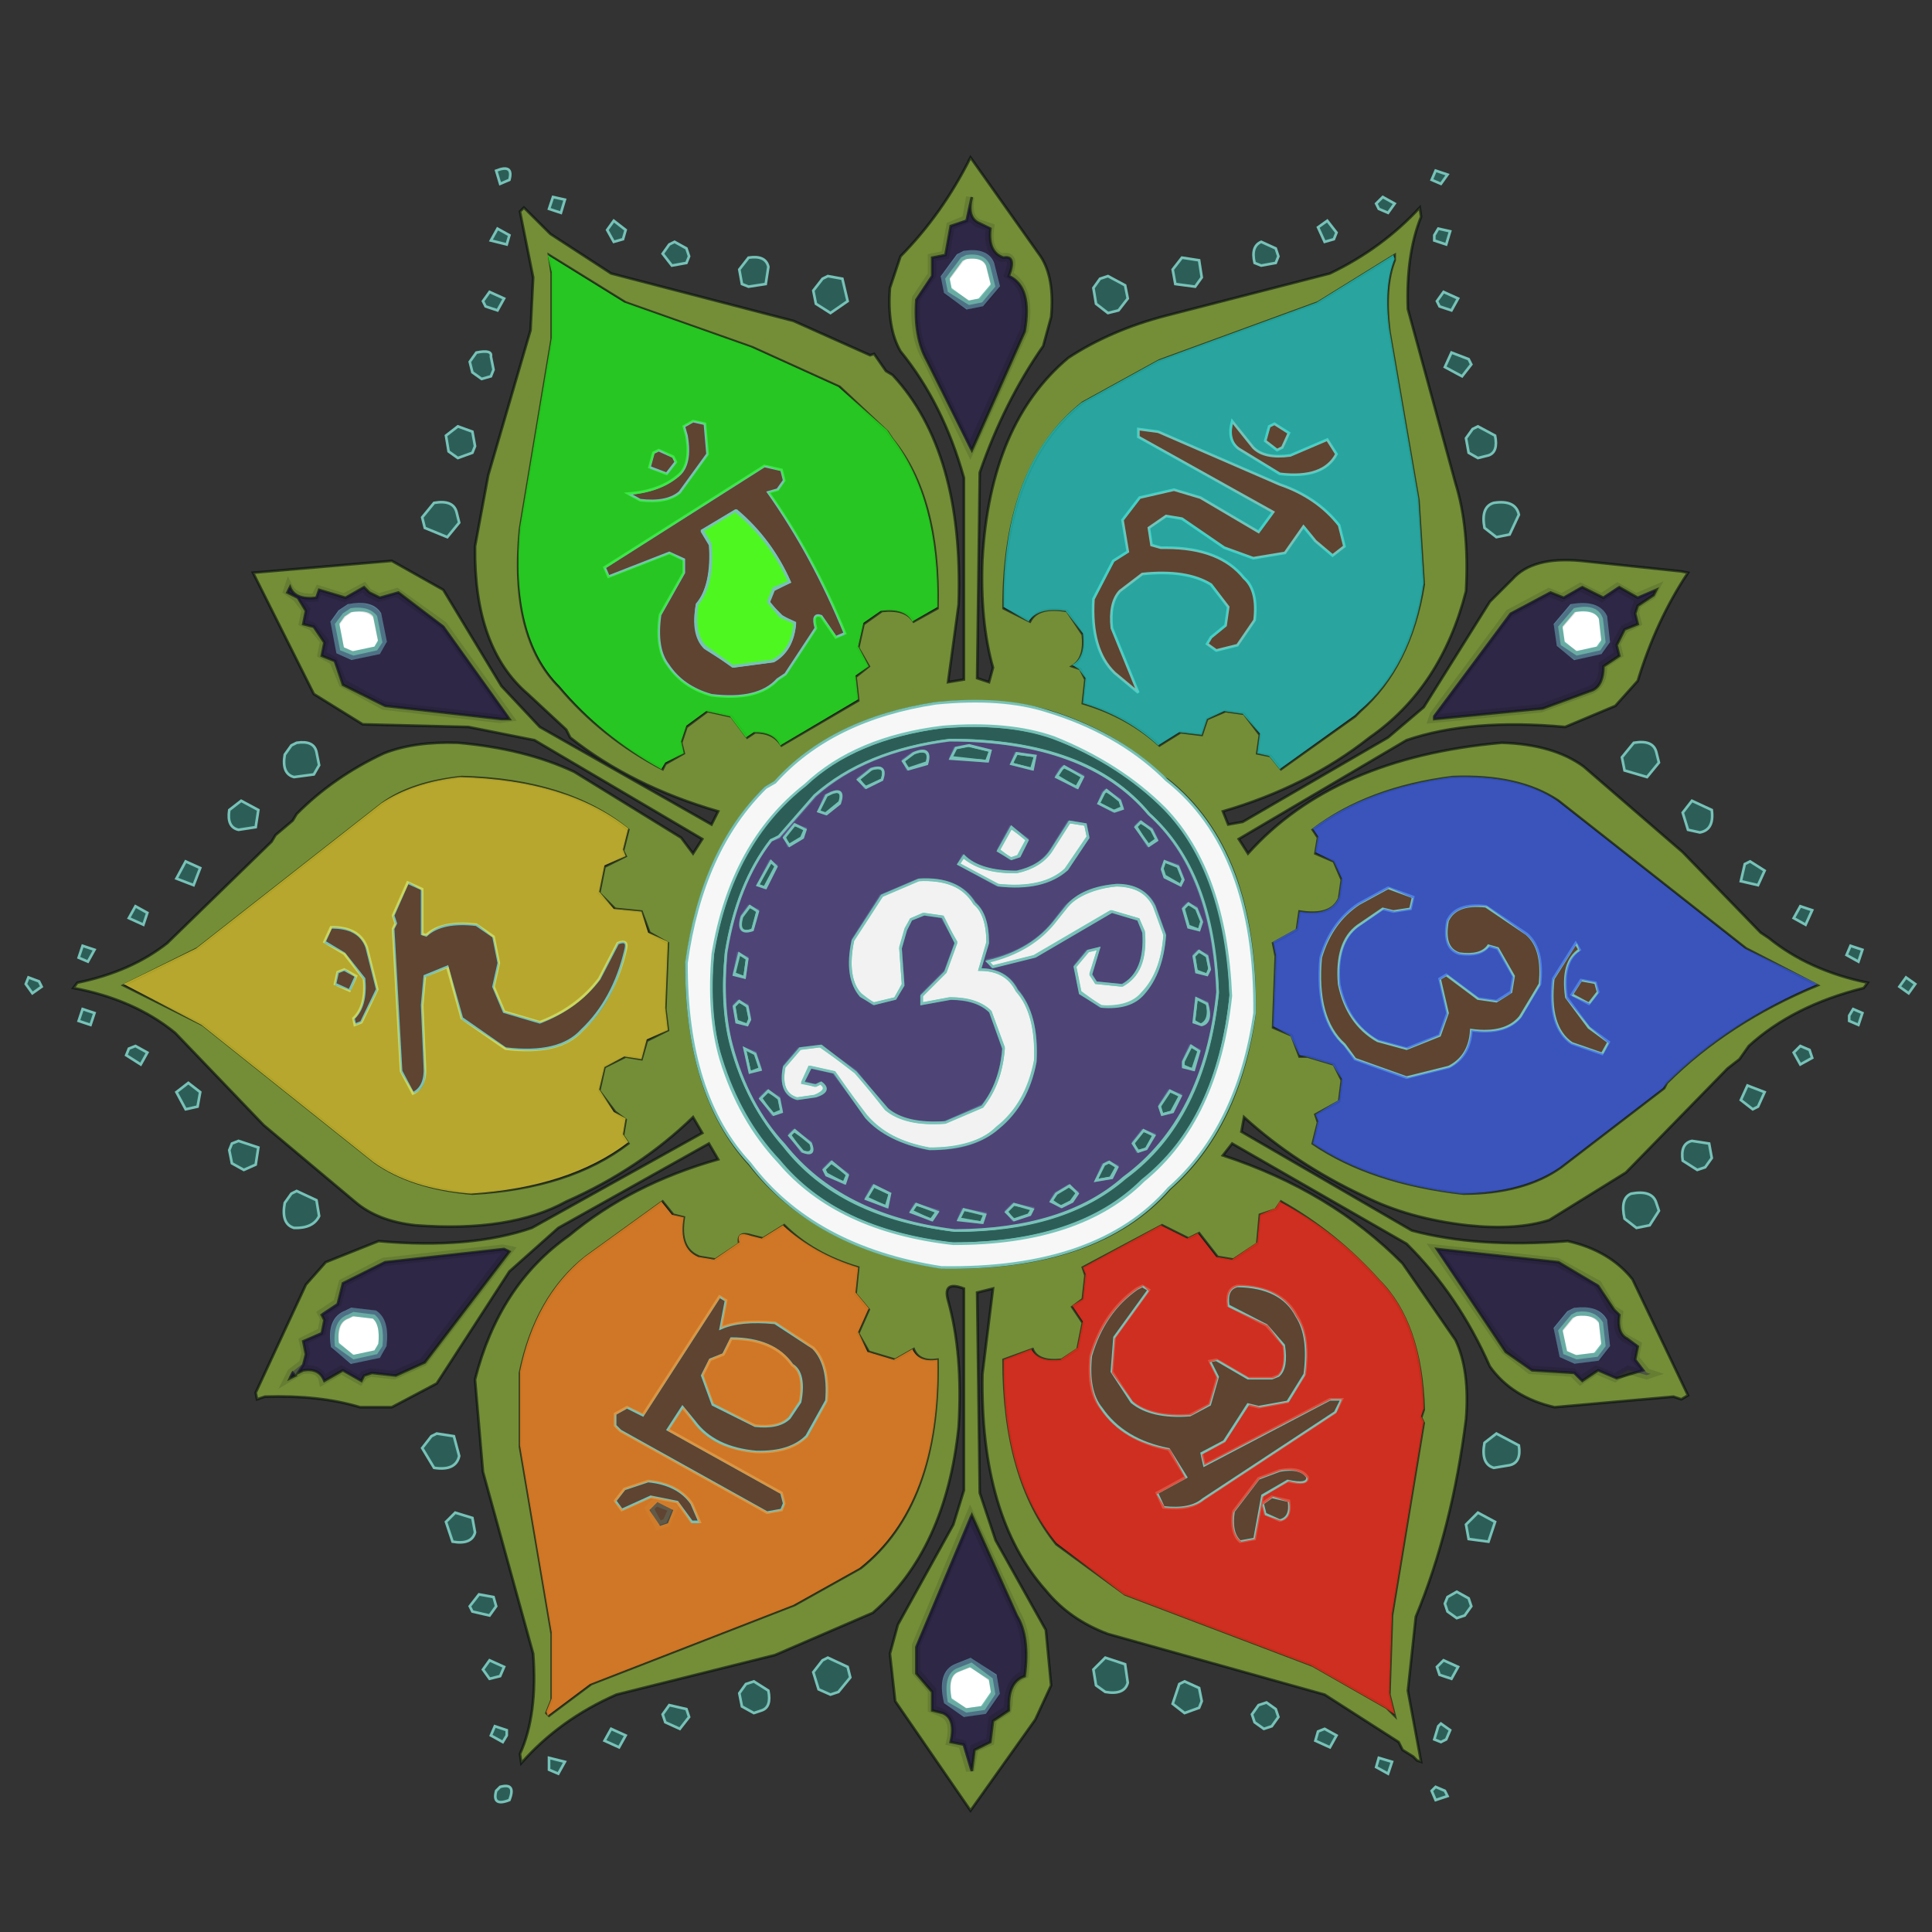 <?xml version="1.0" encoding="utf-8"?>
<svg viewBox="0 0 500 500" xmlns="http://www.w3.org/2000/svg">
  <rect x="0" y="0" width="500" height="500" fill="#333333" stroke="none"/>
  <g transform="matrix(2.192, 0, 0, 2.187, 768.158, 31.522)" style="">
    <path d="M 400.5 87 L 427 124.5 Q 432.375 132.625 431 147.5 L 428 158.5 Q 413.229 179.729 404 206.5 L 403 284.5 L 407.5 286 L 409 280.5 Q 404.083 262.917 405 239.5 Q 407.894 187.894 437.5 163 Q 453.487 152.487 474.5 147 L 536.5 131 Q 556.402 121.402 570.5 106 L 571 109.5 Q 565.242 123.742 566 144.5 L 584 210.5 Q 589.333 227.667 588 251.5 Q 578.645 288.145 551.5 307 Q 527.931 325.669 496 335 L 498 340 L 503.5 339 L 558.5 307 L 572 295.5 L 597 255.5 L 605.5 247 Q 613.25 238.25 631.5 240 L 669.5 244 L 672 244.5 Q 659.989 262.489 653 285.5 L 644.5 295 L 625.5 303 Q 589.696 299.696 565.5 308 L 502 345.5 L 505.5 351 Q 538.105 314.605 601.5 309 Q 620.939 309.561 632.5 318 L 670 350.5 L 699.5 381 L 702.5 383 Q 717.785 395.439 740 400 L 738.5 402 Q 711.741 408.679 695 424 L 691.5 429 L 687 432.5 L 648.5 472 L 619.5 490 Q 607 494 588.5 492 Q 566.083 489.417 549.5 481 Q 523.564 468.806 504 451 L 503 456.5 L 567.5 494 Q 592.333 500.667 626.5 498 Q 642.387 501.613 651 512.5 L 672 556.5 L 669.5 558 L 666.5 557 L 621.5 561 Q 605.26 557.24 597 545.5 Q 585.079 518.421 565.5 499 L 499.5 461 L 496 465.5 Q 536.989 479.011 564 506.5 L 584 535.5 Q 589.477 547.023 588 565.5 Q 582.765 607.265 569 640.5 L 566 668.5 L 571 695.5 L 569.5 695 L 568 693.5 L 564 691 L 562.5 688 L 534.5 670 L 452.5 647 Q 437.95 641.55 429 630.5 Q 404.076 602.424 405 548.5 L 409 516 L 403 517.5 L 404 593.5 L 410 611.5 L 429 645.5 L 431 666.5 L 425 679.5 L 400.5 714 L 372 672.5 L 370 654.5 L 373 643.5 L 394 605.5 L 398 592.5 L 398 516 Q 389.857 512.85 392 520.5 Q 397.714 540.786 396 568.5 Q 391.177 615.177 363.5 639 L 326.5 655 L 266.5 670 Q 244.983 679.483 230.5 696 L 230 692.5 Q 236.732 677.732 235 654.5 L 216 585.5 L 213 550.5 Q 222.102 514.602 248.5 496 Q 272.042 476.353 305 467 L 301.5 461 L 244.5 493 L 226 509.5 L 198.5 552 L 181.5 561 L 169.5 561 Q 154.16 556.34 133.5 557 L 130.5 558 L 130 555.5 L 149 514.5 L 156.5 506 L 176.5 498 Q 211.125 501.125 234.5 493 L 299 457 L 295.5 451 Q 275.214 470.714 247.5 483 Q 226.244 494.744 190.5 492 Q 176.067 490.433 167.5 483 L 133 454 L 99.5 419 Q 83.994 406.331 61 402 L 62.5 400 Q 82.815 395.815 96.5 385 L 136 346.5 L 137.5 344 L 144 338.5 L 145.5 336 Q 159.435 321.935 178.5 313 Q 189.96 308.46 206.5 309 Q 231.788 311.212 250.5 320 L 291 345 L 295.5 351 L 299 345.5 L 235.5 308 L 210.5 303 L 170.5 302 L 152 290.5 L 129 244.5 L 181.5 240 L 201 251 L 223 287.5 L 237.5 303 L 302.5 340 L 305 335 Q 272.282 325.483 249 307 L 247.5 304 L 233 290.5 Q 212.514 272.986 213 234.5 L 218 207.5 L 234 152.5 L 235 132.5 L 230 107.5 L 231.5 106 L 241.5 116 L 264.5 131 L 333.5 149 L 362.5 162 L 364 161.5 L 368.5 168 L 371 169.5 Q 397.988 198.512 396 256.5 L 392 286 L 398 285 L 398 208.5 Q 390.154 180.346 374 160.5 Q 368.889 151.611 370 136.5 L 374 124.5 Q 389.873 108.373 400.5 87 Z M 401 102 L 399 111 L 393 113 L 391 124 L 386 125 L 386 132 L 380 141 Q 379 155 384 164 L 401 198 L 421 153 Q 424 136 415 132 Q 418 124 413 125 Q 407 123 408 114 L 404 112 Q 399 110 401 102 Z M 241 124 L 242 131 L 242 156 L 230 228 Q 226 269 245 288 Q 261 307 284 319 L 285 317 L 292 313 L 291 309 L 293 303 L 301 297 L 310 299 L 316 307 L 319 305 Q 326 305 329 310 L 358 293 L 357 284 L 362 280 L 358 273 L 360 264 L 367 259 Q 376 258 379 263 L 388 258 Q 389 216 371 194 L 369 191 L 351 174 L 318 159 L 270 142 L 241 124 Z M 561 124 L 532 142 L 472 164 L 443 180 Q 413 204 413 258 L 423 263 Q 426 257 437 259 L 443 268 Q 444 277 439 280 L 442 281 L 444 285 L 443 294 Q 460 299 472 310 L 480 305 L 488 306 L 490 300 L 497 297 L 504 298 L 510 306 L 509 313 L 514 314 L 518 319 L 546 299 L 548 297 Q 567 280 572 249 L 570 217 L 559 153 Q 557 136 561 126 L 561 124 Z M 143 250 L 142 252 L 146 254 L 149 259 L 148 264 L 152 265 L 156 271 L 155 276 L 160 278 L 163 287 L 179 295 L 223 300 L 226 300 L 201 265 L 184 252 L 177 254 L 173 252 L 171 250 L 164 254 L 154 251 L 153 254 Q 145 255 143 250 Z M 632 250 L 625 254 L 620 252 L 605 260 L 576 299 L 576 300 L 617 296 L 636 289 Q 640 287 640 280 L 646 276 L 645 272 L 648 266 L 653 264 L 652 260 L 653 257 L 659 253 L 660 251 L 653 254 L 646 250 L 640 254 L 632 250 Z M 388 294 Q 348 300 327 324 L 323 326 Q 299 350 293 393 Q 293 443 317 469 Q 341 500 390 508 Q 449 509 476 478 Q 502 455 508 412 Q 509 350 475 323 L 473 322 Q 456 305 430 297 Q 412 292 388 294 Z M 208 322 Q 189 324 178 332 L 108 387 L 80 401 L 110 416 L 175 468 Q 189 478 212 480 Q 249 478 271 461 L 269 458 L 270 452 L 266 449 L 260 441 L 262 432 L 270 428 L 276 429 L 278 422 L 286 418 L 285 410 L 286 385 L 279 381 L 276 373 L 266 372 L 260 366 L 262 356 L 270 352 L 269 350 L 271 342 Q 248 323 208 322 Z M 583 322 Q 551 326 530 342 L 532 345 L 531 351 L 538 354 L 541 361 L 540 368 Q 537 375 525 373 L 524 380 L 515 385 L 516 390 L 515 417 L 522 420 L 525 428 L 528 428 L 538 431 L 541 437 L 540 445 L 531 450 L 532 453 L 530 461 Q 552 476 587 480 Q 610 480 624 470 L 663 440 L 664 438 Q 687 415 721 401 L 694 387 L 623 331 Q 608 321 583 322 Z M 284 483 L 255 504 Q 236 519 230 548 L 230 576 L 242 647 L 242 672 L 240 677 L 241 678 L 257 666 L 334 636 L 359 622 Q 389 598 388 543 Q 381 544 379 539 L 372 543 L 362 540 L 358 533 L 362 524 L 357 518 L 358 508 Q 341 503 330 492 L 322 497 L 318 496 Q 312 494 313 499 L 304 505 L 298 504 Q 290 501 292 489 L 288 488 L 284 483 Z M 518 483 L 516 486 L 510 488 L 509 499 L 500 505 L 494 504 L 487 495 L 483 497 L 473 492 L 443 508 L 444 511 L 443 520 L 439 523 L 443 529 L 441 539 L 435 543 Q 426 544 424 539 L 413 543 Q 413 588 433 613 L 459 632 L 530 659 L 558 675 L 561 678 L 559 670 L 560 640 L 572 567 L 571 565 L 572 562 Q 571 529 555 513 Q 539 495 518 483 Z M 224 501 L 179 506 L 163 514 L 161 522 L 155 526 L 156 528 L 155 533 L 148 536 L 149 541 L 148 545 L 146 548 L 148 547 Q 154 546 156 551 L 163 547 L 170 551 L 171 549 L 174 548 L 183 549 L 194 544 L 226 502 L 224 501 Z M 577 501 L 603 540 L 613 547 L 629 548 L 632 551 L 638 547 L 645 550 L 655 547 L 652 543 L 653 538 L 649 535 Q 645 533 646 526 L 644 524 L 638 515 L 623 506 L 577 501 Z M 144 548 L 143 550 L 145 549 L 144 548 Z M 401 602 L 380 652 L 380 662 L 386 669 L 386 676 L 390 677 Q 395 679 393 688 L 398 689 L 401 699 L 402 691 L 408 688 L 409 680 L 415 676 L 415 674 Q 415 665 421 663 Q 423 648 418 640 L 401 602 Z " style="fill: rgba(125, 154, 57, 0.88); stroke: rgba(5, 14, 12, 0.61);" transform="matrix(0.312, 0, 0, 0.312, -360.808, -22.924)"/>
    <path d="M 221 92 Q 227.667 89.375 226 95.5 L 222.5 97 L 221 92 Z " style="fill: rgb(44, 94, 87); stroke: rgb(119, 194, 184);" transform="matrix(0.312, 0, 0, 0.312, -360.808, -22.924)"/>
    <path d="M 576.5 92 L 581 93.5 L 578.5 97 L 575 95.5 L 576.5 92 Z " style="fill: rgb(44, 94, 87); stroke: rgb(119, 194, 184);" transform="matrix(0.312, 0, 0, 0.312, -360.808, -22.924)"/>
    <path d="M 242.5 102 L 247 103 L 245.5 108 L 241 106.5 L 242.5 102 Z " style="fill: rgb(44, 94, 87); stroke: rgb(119, 194, 184);" transform="matrix(0.312, 0, 0, 0.312, -360.808, -22.924)"/>
    <path d="M 556.5 102 L 561 104.5 L 558.5 108 L 555 106.5 L 554 104.5 L 556.5 102 Z " style="fill: rgb(44, 94, 87); stroke: rgb(119, 194, 184);" transform="matrix(0.312, 0, 0, 0.312, -360.808, -22.924)"/>
    <path d="M 265.5 111 L 270 114.5 L 269 118 L 265.5 119 L 263 114.5 L 265.5 111 Z " style="fill: rgb(44, 94, 87); stroke: rgb(119, 194, 184);" transform="matrix(0.312, 0, 0, 0.312, -360.808, -22.924)"/>
    <path d="M 535.5 111 L 539 115.5 L 538 118 L 534.5 119 L 532 113.5 L 535.5 111 Z " style="fill: rgb(44, 94, 87); stroke: rgb(119, 194, 184);" transform="matrix(0.312, 0, 0, 0.312, -360.808, -22.924)"/>
    <path d="M 221.5 114 L 226 116.5 L 225 120 L 219 118.5 L 221.5 114 Z " style="fill: rgb(44, 94, 87); stroke: rgb(119, 194, 184);" transform="matrix(0.312, 0, 0, 0.312, -360.808, -22.924)"/>
    <path d="M 577.5 114 L 582 115 L 580.5 120 L 576 118.5 L 576 116.5 L 577.5 114 Z " style="fill: rgb(44, 94, 87); stroke: rgb(119, 194, 184);" transform="matrix(0.312, 0, 0, 0.312, -360.808, -22.924)"/>
    <path d="M 288.5 119 L 293 121.5 L 294 124.5 L 293 127 L 287.5 128 L 284 123.5 L 286.5 120 L 288.5 119 Z " style="fill: rgb(44, 94, 87); stroke: rgb(119, 194, 184);" transform="matrix(0.312, 0, 0, 0.312, -360.808, -22.924)"/>
    <path d="M 510.5 119 L 516 121.5 L 517 124.5 L 516 127 L 510.5 128 L 508 127 Q 506.5 120.708 510.5 119 Z " style="fill: rgb(44, 94, 87); stroke: rgb(119, 194, 184);" transform="matrix(0.312, 0, 0, 0.312, -360.808, -22.924)"/>
    <path d="M 316.5 125 Q 323 124 324 128.5 L 323 135 L 316.5 136 L 314 135 L 313 129.5 L 316.5 125 Z " style="fill: rgb(44, 94, 87); stroke: rgb(119, 194, 184);" transform="matrix(0.312, 0, 0, 0.312, -360.808, -22.924)"/>
    <path d="M 480.5 125 L 487 126 L 488 132.5 L 485.5 136 L 478 135 L 477 129.5 L 480.5 125 Z " style="fill: rgb(44, 94, 87); stroke: rgb(119, 194, 184);" transform="matrix(0.312, 0, 0, 0.312, -360.808, -22.924)"/>
    <path d="M 346.5 132 L 352 133 L 354 141.5 L 347.5 146 L 342 142.5 L 341 137.5 L 344.5 133 L 346.5 132 Z " style="fill: rgb(44, 94, 87); stroke: rgb(119, 194, 184);" transform="matrix(0.312, 0, 0, 0.312, -360.808, -22.924)"/>
    <path d="M 452.5 132 L 459 135.5 L 460 140.5 L 456.5 145 L 452.5 146 L 448 142.5 L 447 136.5 L 449.5 133 L 452.5 132 Z " style="fill: rgb(44, 94, 87); stroke: rgb(119, 194, 184);" transform="matrix(0.312, 0, 0, 0.312, -360.808, -22.924)"/>
    <path d="M 218.5 138 L 224 140.5 L 221.5 145 L 217 143.5 L 216 141.5 L 218.5 138 Z " style="fill: rgb(44, 94, 87); stroke: rgb(119, 194, 184);" transform="matrix(0.312, 0, 0, 0.312, -360.808, -22.924)"/>
    <path d="M 579.5 138 L 585 140.5 L 582.5 145 L 578 143.5 L 577 141.5 L 579.5 138 Z " style="fill: rgb(44, 94, 87); stroke: rgb(119, 194, 184);" transform="matrix(0.312, 0, 0, 0.312, -360.808, -22.924)"/>
    <path d="M 213.5 161 Q 219.583 159.75 219 162.5 L 220 167.5 L 219 170 L 215.5 171 L 212 168.5 L 211 164.5 L 213.5 161 Z " style="fill: rgb(44, 94, 87); stroke: rgb(119, 194, 184);" transform="matrix(0.312, 0, 0, 0.312, -360.808, -22.924)"/>
    <path d="M 582.5 161 L 589 163.5 L 590 165.5 L 586.5 170 L 580 166.5 L 582.5 161 Z " style="fill: rgb(44, 94, 87); stroke: rgb(119, 194, 184);" transform="matrix(0.312, 0, 0, 0.312, -360.808, -22.924)"/>
    <path d="M 295.5 187 L 300 188 L 301 199.5 L 290.5 214 Q 285.7 218.2 275.5 217 L 271 214.5 Q 283.054 213.554 290 207.5 Q 294.875 203.375 293 192.5 L 292 189 L 295.5 187 Z " style="stroke: rgb(119, 194, 184); fill: rgb(94, 68, 49);" transform="matrix(0.312, 0, 0, 0.312, -360.808, -22.924)"/>
    <path d="M 499.5 187 L 507.5 197 Q 511.667 201.333 521.5 200 L 535.5 194 L 539 199.5 Q 534.015 209.015 517.5 207 L 502 197.5 Q 497.542 194.292 499.5 187 Z " style="fill: rgb(94, 68, 49); stroke: rgb(119, 194, 184);" transform="matrix(0.312, 0, 0, 0.312, -360.808, -22.924)"/>
    <path d="M 515.5 188 L 521 191.5 L 518.5 197 L 516.5 198 L 512 194.5 L 513.5 189 L 515.5 188 Z " style="fill: rgb(94, 68, 49); stroke: rgb(119, 194, 184);" transform="matrix(0.312, 0, 0, 0.312, -360.808, -22.924)"/>
    <path d="M 206.5 189 L 212 191 L 213 196.5 L 212 199 L 206.5 201 L 203 198.5 L 202 192.5 L 206.5 189 Z " style="fill: rgb(44, 94, 87); stroke: rgb(119, 194, 184);" transform="matrix(0.312, 0, 0, 0.312, -360.808, -22.924)"/>
    <path d="M 592.5 189 L 599 192.5 Q 600.25 198.75 596.5 200 L 592.5 201 L 589 199 L 588 193.5 L 590.5 190 L 592.5 189 Z " style="fill: rgb(44, 94, 87); stroke: rgb(119, 194, 184);" transform="matrix(0.312, 0, 0, 0.312, -360.808, -22.924)"/>
    <path d="M 464 190 L 471.5 191 L 517.5 211 Q 531.641 215.859 540 226.5 L 542 234.5 L 537.5 238 L 531 232.5 L 526.5 227 L 519.5 237 L 507.5 239 L 496.5 235 L 480.5 224 L 474.5 223 L 468 227.5 L 469 234 L 472.5 235 L 474.5 235 Q 494.953 235.047 504 246.5 Q 509.333 251.167 508 262.5 L 501.5 272 L 493.5 274 L 490 271.5 L 491.5 269 L 497 264.5 L 498 257.5 L 491.5 249 Q 482.25 243.25 465.5 245 L 457 251.5 Q 452.95 255.95 454 265.5 L 464 290 L 455 282.5 Q 445.825 273.675 447 254.5 L 454.5 240 L 460 236.5 L 458 224.5 L 464.5 216 L 477.5 213 L 487.5 216 L 509.5 229 L 515 221.5 L 464 193 L 464 190 Z " style="fill: rgb(94, 68, 49); stroke: rgb(119, 194, 184);" transform="matrix(0.312, 0, 0, 0.312, -360.808, -22.924)"/>
    <path d="M 282.5 198 L 288 200.5 L 289 202.5 L 285.5 207 L 279 204.5 L 280.5 199 L 282.5 198 Z " style="stroke: rgb(119, 194, 184); fill: rgb(94, 68, 49);" transform="matrix(0.312, 0, 0, 0.312, -360.808, -22.924)"/>
    <path d="M 322.5 204 L 329 205.5 L 330 209.5 L 327.5 213 L 324 214 Q 340.817 237.823 353 267.5 L 349.5 269 L 344 261 Q 340.333 259.65 342 265.5 L 330.5 283 L 327.5 285 Q 320.167 293.167 302.5 291 Q 291.558 287.942 286 279.5 Q 281.2 273.3 283 260.5 L 292 244.5 L 292 239.5 L 286.5 237 L 263.5 246 L 262 242.5 L 322.5 204 Z M 312 221 L 299 229 L 302 234 Q 303 249 297 257 Q 295 268 300 273 L 311 280 L 326 278 Q 333 274 334 264 L 329 261 L 324 256 L 326 251 L 332 248 Q 325 232 312 221 Z " style="fill: rgb(94, 68, 49); stroke: rgb(119, 194, 184);" transform="matrix(0.312, 0, 0, 0.312, -360.808, -22.924)"/>
    <path d="M 197.5 218 Q 204.75 216.75 206 221.5 L 207 225.5 L 202.5 231 L 194 227.5 L 193 223.5 L 197.5 218 Z " style="fill: rgb(44, 94, 87); stroke: rgb(119, 194, 184);" transform="matrix(0.312, 0, 0, 0.312, -360.808, -22.924)"/>
    <path d="M 598.5 218 Q 606.75 216.75 608 222.5 L 604.5 230 L 599.5 231 L 595 227.5 Q 593.5 219.5 598.5 218 Z " style="fill: rgb(44, 94, 87); stroke: rgb(119, 194, 184);" transform="matrix(0.312, 0, 0, 0.312, -360.808, -22.924)"/>
    <g>
      <path d="M -236.507 15.755 C -234.928 15.527 -233.94 15.891 -233.544 16.846 L -232.92 19.342 L -234.635 21.369 L -236.195 21.681 L -238.534 19.965 L -238.846 18.406 L -237.131 16.066 L -236.507 15.755 Z" style="fill: rgb(255, 255, 255); stroke: rgb(119, 194, 184);"/>
      <path d="M -309.185 57.552 C -307.53 57.249 -306.438 57.509 -305.91 58.332 L -305.286 61.451 L -305.91 62.543 L -308.873 63.167 L -310.276 62.543 L -310.9 59.268 L -310.121 58.176 L -309.185 57.552 Z" style="fill: rgb(255, 255, 255); stroke: rgb(119, 194, 184);"/>
      <path d="M -164.765 57.552 C -162.887 57.234 -161.691 57.598 -161.178 58.644 L -160.866 61.451 L -161.646 62.543 L -164.453 63.167 L -166.168 61.763 L -166.48 59.58 L -164.765 57.552 Z" style="fill: rgb(255, 255, 255); stroke: rgb(119, 194, 184);"/>
      <path d="M -308.873 140.835 L -306.222 141.147 C -305.39 141.736 -305.078 142.932 -305.286 144.734 L -305.91 145.826 L -308.873 146.45 L -310.9 144.734 C -311.181 142.79 -310.713 141.594 -309.497 141.147 L -308.873 140.835 Z" style="fill: rgb(255, 255, 255); stroke: rgb(119, 194, 184);"/>
      <path d="M -164.453 140.835 C -162.795 140.633 -161.703 140.997 -161.178 141.927 L -160.866 144.734 L -161.957 146.138 L -164.453 146.45 L -165.857 145.826 L -166.48 142.863 L -165.077 141.147 L -164.453 140.835 Z" style="fill: rgb(255, 255, 255); stroke: rgb(119, 194, 184);"/>
      <path d="M -235.883 182.321 L -233.232 184.037 L -232.92 185.908 L -234.323 187.936 L -236.507 188.247 L -238.534 186.844 C -239.002 184.712 -238.638 183.413 -237.443 182.945 L -235.883 182.321 Z" style="fill: rgb(255, 255, 255); stroke: rgb(119, 194, 184);"/>
    </g>
    <path d="M 389.5 303 Q 414.5 301 431.5 307 Q 457.165 316.534 474 334 Q 497.493 357.795 499 404.5 Q 494.48 451.98 465.5 475 Q 441.5 499 393.5 499 Q 349.861 494.139 328 467.5 Q 313.171 451.829 306 428.5 Q 300.706 412.294 303 388.5 Q 310.124 346.624 337.5 325 Q 356.894 307.394 389.5 303 Z M 393 308 Q 361 312 342 329 L 328 345 L 325 346 Q 312 363 308 389 Q 306 409 310 424 Q 316 446 330 462 Q 351 489 395 494 Q 436 494 459 474 Q 489 452 494 404 Q 492 358 468 336 Q 445 308 393 308 Z " style="fill: rgb(44, 94, 87); stroke: rgb(119, 194, 184);" transform="matrix(0.312, 0, 0, 0.312, -360.808, -22.924)"/>
    <path d="M 145.5 309 Q 152 308 153 312.5 L 154 317.5 L 152 321 L 144.5 322 Q 139.75 320.75 141 313.5 L 143.5 310 L 145.5 309 Z " style="fill: rgb(44, 94, 87); stroke: rgb(119, 194, 184);" transform="matrix(0.312, 0, 0, 0.312, -360.808, -22.924)"/>
    <path d="M 651.5 309 Q 658.75 307.75 660 312.5 L 661 316.5 L 656.5 322 L 648 319.5 L 647 314.5 L 651.5 309 Z " style="fill: rgb(44, 94, 87); stroke: rgb(119, 194, 184);" transform="matrix(0.312, 0, 0, 0.312, -360.808, -22.924)"/>
    <path d="M 399.5 310 L 408 312 L 406.5 316 L 393 314.5 L 394.5 311 L 399.5 310 Z " style="fill: rgb(44, 94, 87); stroke: rgb(119, 194, 184);" transform="matrix(0.312, 0, 0, 0.312, -360.808, -22.924)"/>
    <path d="M 378.5 313 Q 385.833 310.375 384 316.5 L 376.5 319 L 375 315.5 L 378.5 313 Z " style="fill: rgb(44, 94, 87); stroke: rgb(119, 194, 184);" transform="matrix(0.312, 0, 0, 0.312, -360.808, -22.924)"/>
    <path d="M 417.5 313 L 425 314 L 423.5 319 L 416 317 L 417.5 313 Z " style="fill: rgb(44, 94, 87); stroke: rgb(119, 194, 184);" transform="matrix(0.312, 0, 0, 0.312, -360.808, -22.924)"/>
    <path d="M 435.5 318 L 443 321.5 L 440.5 326 L 433 321.5 L 434.5 319 L 435.5 318 Z " style="fill: rgb(44, 94, 87); stroke: rgb(119, 194, 184);" transform="matrix(0.312, 0, 0, 0.312, -360.808, -22.924)"/>
    <path d="M 362.5 319 Q 369.25 317 367 323 L 360.5 326 L 358 322.5 L 362.5 319 Z " style="fill: rgb(44, 94, 87); stroke: rgb(119, 194, 184);" transform="matrix(0.312, 0, 0, 0.312, -360.808, -22.924)"/>
    <path d="M 451.5 327 L 457 330.5 L 458 333.5 L 454.5 335 L 449 332 L 450.5 328 L 451.5 327 Z " style="fill: rgb(44, 94, 87); stroke: rgb(119, 194, 184);" transform="matrix(0.312, 0, 0, 0.312, -360.808, -22.924)"/>
    <path d="M 347.5 328 Q 352.75 326.25 351 331.5 L 345.5 336 L 343 335 L 345.5 329 L 347.5 328 Z " style="fill: rgb(44, 94, 87); stroke: rgb(119, 194, 184);" transform="matrix(0.312, 0, 0, 0.312, -360.808, -22.924)"/>
    <path d="M 124.5 331 L 131 334.5 L 130 341 L 123.5 342 Q 119 341 120 334.5 L 124.5 331 Z " style="fill: rgb(44, 94, 87); stroke: rgb(119, 194, 184);" transform="matrix(0.312, 0, 0, 0.312, -360.808, -22.924)"/>
    <path d="M 673.5 331 L 681 334.5 Q 682 342 676.5 343 L 672 342 L 670 335.5 L 673.5 331 Z " style="fill: rgb(44, 94, 87); stroke: rgb(119, 194, 184);" transform="matrix(0.312, 0, 0, 0.312, -360.808, -22.924)"/>
    <path d="M 437.5 339 L 444 340 L 445 344.5 L 436.5 357 Q 428.3 364.8 410.5 363 L 396 355 L 397.5 352 Q 404.348 358.152 417.5 358 Q 426.75 356.25 431 349.5 L 437.5 339 Z " style="fill: rgb(242, 242, 242); stroke: rgb(119, 194, 184);" transform="matrix(0.312, 0, 0, 0.312, -360.808, -22.924)"/>
    <path d="M 464.5 339 L 469 341.5 L 471 345.5 L 467.5 348 L 463 340.5 L 464.5 339 Z " style="fill: rgb(44, 94, 87); stroke: rgb(119, 194, 184);" transform="matrix(0.312, 0, 0, 0.312, -360.808, -22.924)"/>
    <path d="M 333.5 340 L 338 341.5 L 336.5 345 L 331.5 348 L 330 344.5 L 333.5 340 Z " style="fill: rgb(44, 94, 87); stroke: rgb(119, 194, 184);" transform="matrix(0.312, 0, 0, 0.312, -360.808, -22.924)"/>
    <path d="M 415.5 341 L 422 345.5 L 418.5 352 L 415.5 353 L 411 349.5 L 415.5 341 Z " style="fill: rgb(242, 242, 242); stroke: rgb(119, 194, 184);" transform="matrix(0.312, 0, 0, 0.312, -360.808, -22.924)"/>
    <path d="M 103.5 354 L 109 356.5 L 106.5 363 L 100 360.5 L 103.5 354 Z " style="fill: rgb(44, 94, 87); stroke: rgb(119, 194, 184);" transform="matrix(0.312, 0, 0, 0.312, -360.808, -22.924)"/>
    <path d="M 324.5 354 L 327 355.5 L 322.5 364 L 320 363 L 324.5 354 Z " style="fill: rgb(44, 94, 87); stroke: rgb(119, 194, 184);" transform="matrix(0.312, 0, 0, 0.312, -360.808, -22.924)"/>
    <path d="M 474 354 L 479 355.5 L 481 360.5 L 480 363 L 474 359.5 L 473 356.5 L 474 354 Z " style="fill: rgb(44, 94, 87); stroke: rgb(119, 194, 184);" transform="matrix(0.312, 0, 0, 0.312, -360.808, -22.924)"/>
    <path d="M 695.5 354 L 701 357.5 L 698.5 363 L 692 361.5 L 693.5 355 L 695.5 354 Z " style="fill: rgb(44, 94, 87); stroke: rgb(119, 194, 184);" transform="matrix(0.312, 0, 0, 0.312, -360.808, -22.924)"/>
    <path d="M 380.5 361 Q 396.25 360.25 402 369.5 Q 407.025 374.475 407 384.5 L 404 395 Q 414.045 395.018 418 402.5 Q 425.735 411.765 425 429.5 Q 421.74 446.24 410.5 455 Q 401.986 463.486 384.5 463 Q 369.302 460.198 361 450.5 L 348.5 434 L 339.5 432 L 337 437.5 L 341.5 439 L 343.5 438 Q 347.5 440.5 341.5 443 L 334.5 444 Q 328 442 330 431.5 L 335.5 425 L 343.5 424 L 357 433.5 L 368.5 448 Q 375.9 454.1 390.5 453 L 405 446.5 Q 411.986 438.486 413 424.5 L 408 411 Q 403.228 406.178 392.5 406 L 382 408 L 382 404.5 L 391 395.5 L 395 384.5 L 389.5 375 L 382.5 374 L 378 376 L 376 379.5 L 374 386.5 L 375 400.5 L 372 406 L 363.5 408 L 359 404.5 Q 353 398.5 356 383.5 L 366.5 367 L 380.5 361 Z " style="fill: rgb(242, 242, 242); stroke: rgb(119, 194, 184);" transform="matrix(0.312, 0, 0, 0.312, -360.808, -22.924)"/>
    <path d="M 187.5 362 L 193 364.5 L 193 381.5 L 194.5 382 Q 200.462 376.462 213.5 378 L 220 382.5 L 222 392.5 L 220 401.5 L 224 411 L 237.5 415 Q 251.594 409.594 260 398.5 L 267 385 Q 271.125 383.333 270 387.5 Q 265.549 406.549 253.5 418 Q 245 427.5 224.5 425 L 208 413.5 L 202.5 394 L 194 397.5 L 193 408.5 L 194 431.5 Q 194.563 439.563 189.5 442 L 185 433.5 L 182 379.5 L 183 377.5 L 182 374.5 L 187.5 362 Z " style="fill: rgb(94, 68, 49); stroke: rgb(119, 194, 184);" transform="matrix(0.312, 0, 0, 0.312, -360.808, -22.924)"/>
    <path d="M 455.5 363 Q 466.25 363.25 470 370.5 L 474 381.5 Q 473.104 396.104 465.5 404 Q 460.745 409.745 449.5 409 L 442 403.5 L 440 393.5 L 444.5 388 L 449 387 L 446 396.5 L 448 400 L 457.5 401 Q 467.431 396.431 466 380.5 L 464 376 L 453.5 373 L 424.5 390 L 408.5 394 L 407 391.5 Q 424.248 387.748 433 375.5 L 436.5 371 Q 443.392 364.392 455.5 363 Z " style="fill: rgb(242, 242, 242); stroke: rgb(119, 194, 184);" transform="matrix(0.312, 0, 0, 0.312, -360.808, -22.924)"/>
    <path d="M 558.5 364 L 568 367.5 L 567 372 L 560.5 373 L 556.5 372 L 547 378.5 Q 538.667 384.667 540 400.5 Q 543.05 415.45 554.5 422 L 565.5 425 L 578 420 L 581 411.5 L 578 398.5 L 580.5 397 L 592.5 406 L 599.5 407 L 605 403.5 L 606 397.5 L 600 387 L 596.5 386 Q 593.625 390.125 585.5 389 Q 579 387 581 376.5 Q 584.159 369.659 595.5 371 L 611 381.5 Q 617.443 387.057 616 400.5 L 608.5 413 Q 602.936 419.786 590 418 Q 589.498 427.926 581.5 432 L 565.5 436 L 546 429 L 542 423.5 Q 530.914 413.586 533 390.5 Q 536.969 376.969 547.5 370 L 558.5 364 Z " style="fill: rgb(94, 68, 49); stroke: rgb(119, 194, 184);" transform="matrix(0.312, 0, 0, 0.312, -360.808, -22.924)"/>
    <path d="M 482.5 370 L 486 371.5 L 488 376.5 L 487 380 L 483 378.5 L 481 371.5 L 482.5 370 Z " style="fill: rgb(44, 94, 87); stroke: rgb(119, 194, 184);" transform="matrix(0.312, 0, 0, 0.312, -360.808, -22.924)"/>
    <path d="M 84.5 371 L 89 373.5 L 87.5 378 L 82 375.5 L 84.5 371 Z " style="fill: rgb(44, 94, 87); stroke: rgb(119, 194, 184);" transform="matrix(0.312, 0, 0, 0.312, -360.808, -22.924)"/>
    <path d="M 316.5 371 L 320 372.5 L 318 380 Q 311.6 382.292 314 374.5 L 316.5 371 Z " style="fill: rgb(44, 94, 87); stroke: rgb(119, 194, 184);" transform="matrix(0.312, 0, 0, 0.312, -360.808, -22.924)"/>
    <path d="M 714.5 371 L 719 372.5 L 716.5 378 L 712 375.5 L 714.5 371 Z " style="fill: rgb(44, 94, 87); stroke: rgb(119, 194, 184);" transform="matrix(0.312, 0, 0, 0.312, -360.808, -22.924)"/>
    <path d="M 158.5 379 Q 169.188 378.813 172 386.5 L 176 402.5 L 170 415 L 167.5 416 L 167 413.5 Q 171.923 408.923 171 398.5 L 163.5 389 L 156 384.5 L 158.5 379 Z " style="fill: rgb(94, 68, 49); stroke: rgb(119, 194, 184);" transform="matrix(0.312, 0, 0, 0.312, -360.808, -22.924)"/>
    <path d="M 629.5 385 L 631 387.5 Q 624.077 392.077 626 405.5 L 634.5 417 L 642 422.5 L 639.5 427 L 628 423 Q 618.9 416.75 621 398.5 L 629.5 385 Z " style="fill: rgb(94, 68, 49); stroke: rgb(119, 194, 184);" transform="matrix(0.312, 0, 0, 0.312, -360.808, -22.924)"/>
    <path d="M 64.5 386 L 69 387.5 L 66.5 392 L 63 390.5 L 64.5 386 Z " style="fill: rgb(44, 94, 87); stroke: rgb(119, 194, 184);" transform="matrix(0.312, 0, 0, 0.312, -360.808, -22.924)"/>
    <path d="M 733.5 386 L 738 387.5 L 736.5 392 L 732 389.5 L 733.5 386 Z " style="fill: rgb(44, 94, 87); stroke: rgb(119, 194, 184);" transform="matrix(0.312, 0, 0, 0.312, -360.808, -22.924)"/>
    <path d="M 486.5 388 L 490 389.5 L 491 394.5 L 490 397 L 486 395.5 L 485 389.5 L 486.5 388 Z " style="fill: rgb(44, 94, 87); stroke: rgb(119, 194, 184);" transform="matrix(0.312, 0, 0, 0.312, -360.808, -22.924)"/>
    <path d="M 312.5 389 L 316 390.5 L 315 398 L 311 396.5 L 312.5 389 Z " style="fill: rgb(44, 94, 87); stroke: rgb(119, 194, 184);" transform="matrix(0.312, 0, 0, 0.312, -360.808, -22.924)"/>
    <path d="M 163.5 395 L 168 397.5 L 165.5 403 L 160 400.5 L 161 396 L 163.5 395 Z " style="fill: rgb(94, 68, 49); stroke: rgb(119, 194, 184);" transform="matrix(0.312, 0, 0, 0.312, -360.808, -22.924)"/>
    <path d="M 44 398 L 48 399.5 L 49 401.5 L 45.5 404 L 43 400.5 L 44 398 Z " style="fill: rgb(44, 94, 87); stroke: rgb(119, 194, 184);" transform="matrix(0.312, 0, 0, 0.312, -360.808, -22.924)"/>
    <path d="M 754.5 398 L 758 400.5 L 755.5 404 L 752 401.5 L 754.5 398 Z " style="fill: rgb(44, 94, 87); stroke: rgb(119, 194, 184);" transform="matrix(0.312, 0, 0, 0.312, -360.808, -22.924)"/>
    <path d="M 631.5 399 L 637 400 L 638 403.5 L 634.5 408 L 628 404.5 L 631.5 399 Z " style="stroke: rgb(119, 194, 184); fill: rgb(94, 68, 49);" transform="matrix(0.312, 0, 0, 0.312, -360.808, -22.924)"/>
    <path d="M 486 406 L 490 407.5 Q 491.5 414.5 487.5 416 L 485 414.5 L 486 406 Z " style="fill: rgb(44, 94, 87); stroke: rgb(119, 194, 184);" transform="matrix(0.312, 0, 0, 0.312, -360.808, -22.924)"/>
    <path d="M 312.5 407 L 316 408.5 L 317 413.5 L 316 416 L 312 414.5 L 311 408.5 L 312.5 407 Z " style="fill: rgb(44, 94, 87); stroke: rgb(119, 194, 184);" transform="matrix(0.312, 0, 0, 0.312, -360.808, -22.924)"/>
    <path d="M 64.5 410 L 69 411.5 L 67.5 416 L 63 414.5 L 64.5 410 Z " style="fill: rgb(44, 94, 87); stroke: rgb(119, 194, 184);" transform="matrix(0.312, 0, 0, 0.312, -360.808, -22.924)"/>
    <path d="M 734.5 410 L 738 411.5 L 736.5 416 L 733 414.5 L 733 412.5 L 734.5 410 Z " style="fill: rgb(44, 94, 87); stroke: rgb(119, 194, 184);" transform="matrix(0.312, 0, 0, 0.312, -360.808, -22.924)"/>
    <path d="M 84.5 424 L 89 426.5 L 86.5 431 L 81 427.5 L 82 425 L 84.5 424 Z " style="fill: rgb(44, 94, 87); stroke: rgb(119, 194, 184);" transform="matrix(0.312, 0, 0, 0.312, -360.808, -22.924)"/>
    <path d="M 483.5 424 L 487 425.5 L 484.5 433 L 481 431.5 L 481 429.5 L 483.5 424 Z " style="fill: rgb(44, 94, 87); stroke: rgb(119, 194, 184);" transform="matrix(0.312, 0, 0, 0.312, -360.808, -22.924)"/>
    <path d="M 714.5 424 L 718 425.5 L 719 428.5 L 714.5 431 L 712 426.5 L 714.5 424 Z " style="fill: rgb(44, 94, 87); stroke: rgb(119, 194, 184);" transform="matrix(0.312, 0, 0, 0.312, -360.808, -22.924)"/>
    <path d="M 315 425 L 319 426.5 L 321 432.5 L 317 434 L 315 425 Z " style="fill: rgb(44, 94, 87); stroke: rgb(119, 194, 184);" transform="matrix(0.312, 0, 0, 0.312, -360.808, -22.924)"/>
    <path d="M 104.5 438 L 109 441.5 L 108 447 L 103.5 448 L 100 441.5 L 104.5 438 Z " style="fill: rgb(44, 94, 87); stroke: rgb(119, 194, 184);" transform="matrix(0.312, 0, 0, 0.312, -360.808, -22.924)"/>
    <path d="M 694.5 439 L 701 441.5 L 698.5 447 L 696.5 448 L 692 444.5 L 694.5 439 Z " style="fill: rgb(44, 94, 87); stroke: rgb(119, 194, 184);" transform="matrix(0.312, 0, 0, 0.312, -360.808, -22.924)"/>
    <path d="M 323.5 441 L 328 443.5 L 329 448.5 L 325.5 450 L 321 443.5 L 323.5 441 Z " style="fill: rgb(44, 94, 87); stroke: rgb(119, 194, 184);" transform="matrix(0.312, 0, 0, 0.312, -360.808, -22.924)"/>
    <path d="M 475.5 441 L 480 442.5 L 476.5 449 L 473 450 L 472 446.5 L 475.5 441 Z " style="fill: rgb(44, 94, 87); stroke: rgb(119, 194, 184);" transform="matrix(0.312, 0, 0, 0.312, -360.808, -22.924)"/>
    <path d="M 333.5 456 L 340 460.5 Q 341.75 465.75 336.5 464 L 332 457.5 L 333.5 456 Z " style="fill: rgb(44, 94, 87); stroke: rgb(119, 194, 184);" transform="matrix(0.312, 0, 0, 0.312, -360.808, -22.924)"/>
    <path d="M 465.5 456 L 470 457.5 L 467 463 L 463.5 464 L 462 460.5 L 465.5 456 Z " style="fill: rgb(44, 94, 87); stroke: rgb(119, 194, 184);" transform="matrix(0.312, 0, 0, 0.312, -360.808, -22.924)"/>
    <path d="M 123.5 460 L 131 462.5 L 130 469 L 125.5 471 L 121 468.5 L 120 463.5 L 121 461 L 123.5 460 Z " style="fill: rgb(44, 94, 87); stroke: rgb(119, 194, 184);" transform="matrix(0.312, 0, 0, 0.312, -360.808, -22.924)"/>
    <path d="M 673.5 460 L 680 461 L 681 466.5 L 678.5 470 L 675.5 471 L 670 467.5 Q 669 461 673.5 460 Z " style="fill: rgb(44, 94, 87); stroke: rgb(119, 194, 184);" transform="matrix(0.312, 0, 0, 0.312, -360.808, -22.924)"/>
    <path d="M 347.5 468 L 354 472.5 L 352.5 476 L 346 472.5 L 345 470.5 L 347.5 468 Z " style="fill: rgb(44, 94, 87); stroke: rgb(119, 194, 184);" transform="matrix(0.312, 0, 0, 0.312, -360.808, -22.924)"/>
    <path d="M 452.5 468 L 456 469.5 L 453.5 474 L 448 475 L 450.5 469 L 452.5 468 Z " style="fill: rgb(44, 94, 87); stroke: rgb(119, 194, 184);" transform="matrix(0.312, 0, 0, 0.312, -360.808, -22.924)"/>
    <path d="M 363.5 477 L 370 480 L 368.5 485 L 361 481.5 L 363.5 477 Z " style="fill: rgb(44, 94, 87); stroke: rgb(119, 194, 184);" transform="matrix(0.312, 0, 0, 0.312, -360.808, -22.924)"/>
    <path d="M 437.5 477 L 441 479.5 L 438.5 483 L 434.5 485 L 431 482.5 L 432.5 480 L 437.5 477 Z " style="fill: rgb(44, 94, 87); stroke: rgb(119, 194, 184);" transform="matrix(0.312, 0, 0, 0.312, -360.808, -22.924)"/>
    <path d="M 145.5 479 L 153 482.5 L 154 488.5 Q 151.75 493.25 144.5 493 Q 139.5 491.5 141 483.5 L 143.5 480 L 145.5 479 Z " style="fill: rgb(44, 94, 87); stroke: rgb(119, 194, 184);" transform="matrix(0.312, 0, 0, 0.312, -360.808, -22.924)"/>
    <path d="M 650.5 480 Q 658.5 478.5 660 483.5 L 661 486.5 L 657.5 492 L 652.5 493 L 648 489.5 Q 646.25 481.75 650.5 480 Z " style="fill: rgb(44, 94, 87); stroke: rgb(119, 194, 184);" transform="matrix(0.312, 0, 0, 0.312, -360.808, -22.924)"/>
    <path d="M 379.5 484 L 388 486.5 L 385.5 490 L 378 486.5 L 379.5 484 Z " style="fill: rgb(44, 94, 87); stroke: rgb(119, 194, 184);" transform="matrix(0.312, 0, 0, 0.312, -360.808, -22.924)"/>
    <path d="M 416.5 484 L 424 485.5 L 422.5 488 L 416.5 490 L 414 486.5 L 416.5 484 Z " style="fill: rgb(44, 94, 87); stroke: rgb(119, 194, 184);" transform="matrix(0.312, 0, 0, 0.312, -360.808, -22.924)"/>
    <path d="M 397.5 486 L 406 487.5 L 404.5 491 L 396 489.5 L 397.5 486 Z " style="fill: rgb(44, 94, 87); stroke: rgb(119, 194, 184);" transform="matrix(0.312, 0, 0, 0.312, -360.808, -22.924)"/>
    <path d="M 465.5 515 L 468 516.5 L 455 534.5 L 454 547.5 L 461.5 559 Q 468.9 565.1 483.5 564 L 491 560 L 494 549.5 L 491 543.5 L 493.5 543 L 505.5 550 L 514.5 550 L 517 549 Q 520.333 546.167 519 537.5 L 512.5 530 L 498 522.5 Q 497 516 501.5 515 Q 518.25 515.25 524 526.5 Q 528.909 534.091 527 548.5 L 520.5 559 L 509.5 561 L 505.5 560 L 496.5 574 L 488 578.5 L 489 583 L 536.5 558 L 541 558 L 538.5 563 L 488.5 596 Q 483.7 600.2 473.5 599 L 471 593.5 L 482 587.5 L 475.5 577 Q 458.361 573.639 450 561.5 Q 444.571 554.929 446 541.5 Q 450.841 524.841 463.5 516 L 465.5 515 Z " style="stroke: rgb(119, 194, 184); fill: rgb(94, 68, 49);" transform="matrix(0.312, 0, 0, 0.312, -360.808, -22.924)"/>
    <path d="M 305.5 519 L 308 520.5 L 306 531 Q 313.375 527.7 326.5 529 L 341 538.5 Q 347.153 544.847 346 558.5 L 338.5 572 Q 332.328 578.328 319.5 578 Q 303.438 576.562 296 566.5 L 291.5 561 L 286 569.5 L 329 593.5 L 330 597.5 L 329 600 L 323.5 601 L 268 570 L 266 568 L 266 563.5 L 270.5 561 L 276.5 564 L 305.5 519 Z M 310 535 L 307 541 L 302 543 L 299 549 L 303 560 L 319 568 Q 328 569 332 565 L 336 559 Q 338 548 333 545 Q 326 535 310 535 Z " style="fill: rgb(94, 68, 49); stroke: rgb(119, 194, 184);" transform="matrix(0.312, 0, 0, 0.312, -360.808, -22.924)"/>
    <path d="M 198.5 571 L 205 572 L 207 579.5 Q 205.75 585.25 197.5 584 L 193 576.5 L 196.5 572 L 198.5 571 Z " style="fill: rgb(44, 94, 87); stroke: rgb(119, 194, 184);" transform="matrix(0.312, 0, 0, 0.312, -360.808, -22.924)"/>
    <path d="M 599.5 571 L 608 575.5 Q 609 582 604.5 583 L 598.5 584 Q 593.5 582.5 595 574.5 L 599.5 571 Z " style="fill: rgb(44, 94, 87); stroke: rgb(119, 194, 184);" transform="matrix(0.312, 0, 0, 0.312, -360.808, -22.924)"/>
    <path d="M 517.5 585 Q 525.458 583.542 528 587.5 Q 528.417 590.75 520.5 589 L 511 594.5 L 508 611 L 502.5 612 Q 498.75 608.75 500 600.5 L 509.5 588 L 517.5 585 Z " style="stroke: rgb(119, 194, 184); fill: rgb(94, 68, 49);" transform="matrix(0.312, 0, 0, 0.312, -360.808, -22.924)"/>
    <path d="M 278.5 589 Q 289.875 590.125 295 597.5 L 298 604.5 L 295 604.5 L 289.5 597 L 279.5 595 L 268.5 600 L 266 596.5 L 269.5 592 L 278.5 589 Z " style="stroke: rgb(119, 194, 184); fill: rgb(94, 68, 49);" transform="matrix(0.312, 0, 0, 0.312, -360.808, -22.924)"/>
    <path d="M 514.5 595 L 521 596.5 Q 522 603 517.5 604 L 512 601.5 L 511 597.5 L 514.5 595 Z " style="stroke: rgb(119, 194, 184); fill: rgb(94, 68, 49);" transform="matrix(0.312, 0, 0, 0.312, -360.808, -22.924)"/>
    <path d="M -273.002 163.294 L -270.974 164.074 L -271.754 165.789 L -272.69 166.101 L -273.782 164.074 L -273.002 163.294 Z" style="stroke: rgb(119, 194, 184); stroke-opacity: 0.17; fill: rgb(94, 68, 49);"/>
    <path d="M 205.5 601 L 212 603 L 213 608.5 Q 211.75 613.25 204.5 612 L 202 604.5 L 205.5 601 Z " style="fill: rgb(44, 94, 87); stroke: rgb(119, 194, 184);" transform="matrix(0.312, 0, 0, 0.312, -360.808, -22.924)"/>
    <path d="M 592.5 601 L 599 604.5 L 596.5 612 L 589 611 L 588 605.5 L 592.5 601 Z " style="fill: rgb(44, 94, 87); stroke: rgb(119, 194, 184);" transform="matrix(0.312, 0, 0, 0.312, -360.808, -22.924)"/>
    <path d="M 584.5 631 L 589 633.5 L 590 636.5 L 587.5 640 L 584.5 641 L 581 638.5 L 580 635.5 L 581 633 L 584.5 631 Z " style="fill: rgb(44, 94, 87); stroke: rgb(119, 194, 184);" transform="matrix(0.312, 0, 0, 0.312, -360.808, -22.924)"/>
    <path d="M 214.5 632 L 220 633 L 221 636.5 L 218.5 640 L 212 638.5 L 211 636.5 L 214.5 632 Z " style="fill: rgb(44, 94, 87); stroke: rgb(119, 194, 184);" transform="matrix(0.312, 0, 0, 0.312, -360.808, -22.924)"/>
    <path d="M 346.5 656 L 354 659.5 L 355 663.5 L 350.5 669 L 347.5 670 L 343 668 L 341 661.5 L 344.5 657 L 346.5 656 Z " style="fill: rgb(44, 94, 87); stroke: rgb(119, 194, 184);" transform="matrix(0.312, 0, 0, 0.312, -360.808, -22.924)"/>
    <path d="M 451.5 656 L 459 658.5 L 460 665.5 Q 458.75 670.25 451.5 669 L 448 666.5 L 447 660.5 L 451.5 656 Z " style="fill: rgb(44, 94, 87); stroke: rgb(119, 194, 184);" transform="matrix(0.312, 0, 0, 0.312, -360.808, -22.924)"/>
    <path d="M 218.5 657 L 224 659.5 L 222.5 663 L 218.5 664 L 216 660.5 L 218.5 657 Z " style="fill: rgb(44, 94, 87); stroke: rgb(119, 194, 184);" transform="matrix(0.312, 0, 0, 0.312, -360.808, -22.924)"/>
    <path d="M 579.5 657 L 585 659.5 L 582.5 664 L 578 662.5 L 577 659.5 L 579.5 657 Z " style="fill: rgb(44, 94, 87); stroke: rgb(119, 194, 184);" transform="matrix(0.312, 0, 0, 0.312, -360.808, -22.924)"/>
    <path d="M 318.5 665 L 324 668.5 Q 325.25 674.75 321.5 676 L 318.5 677 L 314 674.5 L 313 669.5 L 315.5 666 L 318.5 665 Z " style="fill: rgb(44, 94, 87); stroke: rgb(119, 194, 184);" transform="matrix(0.312, 0, 0, 0.312, -360.808, -22.924)"/>
    <path d="M 481.5 665 L 487 667.5 L 488 672.5 L 487 675 L 481.5 677 L 477 673.5 L 479.5 666 L 481.5 665 Z " style="fill: rgb(44, 94, 87); stroke: rgb(119, 194, 184);" transform="matrix(0.312, 0, 0, 0.312, -360.808, -22.924)"/>
    <path d="M 512.5 673 L 516 675.5 L 517 678.5 L 514.5 682 L 511.5 683 L 508 680.5 L 507 677.5 L 509.5 674 L 512.5 673 Z " style="fill: rgb(44, 94, 87); stroke: rgb(119, 194, 184);" transform="matrix(0.312, 0, 0, 0.312, -360.808, -22.924)"/>
    <path d="M 286.5 674 L 293 675.5 L 294 678.5 L 290.5 683 L 285 680.5 L 284 677.5 L 286.5 674 Z " style="fill: rgb(44, 94, 87); stroke: rgb(119, 194, 184);" transform="matrix(0.312, 0, 0, 0.312, -360.808, -22.924)"/>
    <path d="M 578.5 681 L 582 683.5 L 580.5 687 L 578.5 688 L 576 687 L 577.5 682 L 578.5 681 Z " style="fill: rgb(44, 94, 87); stroke: rgb(119, 194, 184);" transform="matrix(0.312, 0, 0, 0.312, -360.808, -22.924)"/>
    <path d="M 220.5 682 L 225 683.5 L 225 685.5 L 223.5 688 L 219 685.5 L 220.5 682 Z " style="fill: rgb(44, 94, 87); stroke: rgb(119, 194, 184);" transform="matrix(0.312, 0, 0, 0.312, -360.808, -22.924)"/>
    <path d="M 264.5 683 L 270 685.5 L 267.5 690 L 262 687.5 L 264.5 683 Z " style="fill: rgb(44, 94, 87); stroke: rgb(119, 194, 184);" transform="matrix(0.312, 0, 0, 0.312, -360.808, -22.924)"/>
    <path d="M 534.5 683 L 539 685.5 L 536.5 690 L 531 687.5 L 532 684 L 534.5 683 Z " style="fill: rgb(44, 94, 87); stroke: rgb(119, 194, 184);" transform="matrix(0.312, 0, 0, 0.312, -360.808, -22.924)"/>
    <path d="M 241 694 L 247 695.5 L 244.5 700 L 241 698.5 L 241 694 Z " style="fill: rgb(44, 94, 87); stroke: rgb(119, 194, 184);" transform="matrix(0.312, 0, 0, 0.312, -360.808, -22.924)"/>
    <path d="M 555 694 L 560 695.5 L 558.5 700 L 554 697.5 L 555 694 Z " style="fill: rgb(44, 94, 87); stroke: rgb(119, 194, 184);" transform="matrix(0.312, 0, 0, 0.312, -360.808, -22.924)"/>
    <path d="M 222.5 705 Q 228.625 703.333 226 710 Q 219.333 712.625 221 706.5 L 222.5 705 Z " style="fill: rgb(44, 94, 87); stroke: rgb(119, 194, 184);" transform="matrix(0.312, 0, 0, 0.312, -360.808, -22.924)"/>
    <path d="M 576.5 705 L 580 706.5 L 581 708.5 L 576.5 710 L 575 706.5 L 576.5 705 Z " style="fill: rgb(44, 94, 87); stroke: rgb(119, 194, 184);" transform="matrix(0.312, 0, 0, 0.312, -360.808, -22.924)"/>
    <path d="M 240.5 124 L 269.5 142 L 317.5 159 L 350.5 174 L 369 190.5 L 371 193.5 Q 388.711 216.289 388 257.5 L 378.5 263 Q 375.7 257.8 366.5 259 L 360 263.5 L 358 272.5 L 362 280 L 357 283.5 L 358 292.5 L 328.5 310 Q 326.179 304.821 318.5 305 L 315.5 307 L 309.5 299 L 300.5 297 L 293 302.5 L 291 308.5 L 292 313 L 285 316.5 L 283.5 319 Q 260.939 306.561 245 287.5 Q 226.298 268.702 230 227.5 L 242 155.5 L 242 130.5 L 240.5 124 Z M 296 187 L 292 189 L 293 193 Q 295 203 290 208 Q 283 214 271 215 L 276 217 Q 286 218 291 214 L 301 200 L 300 188 L 296 187 Z M 283 198 L 281 199 L 279 205 L 286 207 L 289 203 L 288 201 L 283 198 Z M 323 204 L 262 243 L 264 246 L 287 237 L 292 240 L 292 245 L 283 261 Q 281 273 286 280 Q 292 288 303 291 Q 320 293 328 285 L 331 283 L 342 266 Q 340 260 344 261 L 350 269 L 353 268 Q 341 238 324 214 L 328 213 L 330 210 L 329 206 L 323 204 Z " style="stroke: rgba(119, 194, 184, 0.38); fill: rgba(36, 247, 29, 0.75); stroke-opacity: 0;" transform="matrix(0.312, 0, 0, 0.312, -360.808, -22.924)"/>
    <path d="M 560.5 124 L 561 125.5 Q 556.778 135.778 559 152.5 L 570 216.5 L 572 248.5 Q 567.387 280.387 547.5 297 L 546 298.5 L 517.5 319 L 513.5 314 L 509 313 L 510 305.5 L 503.5 298 L 496.5 297 L 490 300 L 488 306 L 479.5 305 L 471.5 310 Q 459.661 299.054 443 294 L 444 284.5 L 441.5 281 L 439 279.5 Q 444.2 276.7 443 267.5 L 436.5 259 Q 425.9 257.4 422.5 263 L 413 257.5 Q 412.524 203.524 442.5 180 L 471.5 164 L 531.5 142 L 560.5 124 Z M 500 187 Q 498 194 502 198 L 518 207 Q 534 209 539 200 L 536 194 L 522 200 Q 512 201 508 197 L 500 187 Z M 516 188 L 514 189 L 512 195 L 517 198 L 519 197 L 521 192 L 516 188 Z M 464 190 L 464 193 L 515 222 L 510 229 L 488 216 L 478 213 L 465 216 L 458 225 L 460 237 L 455 240 L 447 255 Q 446 274 455 283 L 464 290 L 454 266 Q 453 256 457 252 L 466 245 Q 482 243 492 249 L 498 258 L 497 265 L 492 269 L 490 272 L 494 274 L 502 272 L 508 263 Q 509 251 504 247 Q 495 235 475 235 L 473 235 L 469 234 L 468 228 L 475 223 L 481 224 L 497 235 L 508 239 L 520 237 L 527 227 L 531 233 L 538 238 L 542 235 L 540 227 Q 532 216 518 211 L 472 191 L 464 190 Z " style="stroke: rgb(119, 194, 184); fill: rgba(37, 218, 209, 0.68); stroke-opacity: 0;" transform="matrix(0.312, 0, 0, 0.312, -360.808, -22.924)"/>
    <path d="M 311.5 221 Q 324.921 231.929 332 248 L 326 250.5 L 324 255.5 L 328.5 261 L 334 263.5 Q 333.2 274.2 325.5 278 L 310.5 280 L 300 272.5 Q 295.333 267.667 297 256.5 Q 303.389 248.889 302 233.5 L 299 228.5 L 311.5 221 Z " style="fill: rgb(79, 247, 32); stroke: rgb(119, 194, 184);" transform="matrix(0.312, 0, 0, 0.312, -360.808, -22.924)"/>
    <g>
      <path d="M -235.883 8.892 C -236.163 10.523 -235.851 11.563 -234.947 12.011 L -233.544 12.479 C -233.824 14.424 -233.356 15.619 -232.14 16.066 C -231.014 15.777 -230.754 16.453 -231.36 18.094 C -229.533 19.074 -228.909 21.258 -229.489 24.644 L -235.883 38.837 L -241.03 28.075 C -242.106 26.344 -242.522 23.953 -242.277 20.901 L -240.406 18.094 L -240.406 16.066 L -238.846 15.755 L -238.222 12.323 L -236.351 11.544 L -235.883 8.892 Z M -236.351 15.755 L -236.975 16.066 L -238.846 18.562 L -238.534 20.121 L -236.039 21.681 L -234.479 21.369 L -232.92 19.498 L -233.544 17.002 C -233.96 15.962 -234.895 15.547 -236.351 15.755 Z" style="fill: rgba(41, 23, 100, 0.79); stroke-opacity: 0.18; stroke: rgba(8, 11, 10, 0.67); fill-opacity: 0.49;"/>
      <path d="M -316.359 55.057 C -315.865 56.018 -314.825 56.434 -313.24 56.304 L -312.772 55.369 L -309.809 56.304 L -307.469 55.057 L -307.001 55.681 L -305.754 56.304 L -303.57 55.681 L -298.112 59.58 L -290.313 70.497 L -291.405 70.653 L -305.13 69.093 L -309.965 66.442 L -311.056 63.791 L -312.46 63.011 L -312.148 61.451 L -313.552 59.736 L -314.643 59.268 L -314.331 57.708 L -315.423 56.304 L -316.515 55.525 L -316.359 55.057 Z M -309.029 57.552 L -309.965 58.176 L -310.9 59.424 L -310.276 62.543 L -308.717 63.167 L -305.91 62.543 L -305.286 61.607 L -305.91 58.488 C -306.533 57.656 -307.573 57.344 -309.029 57.552 Z" style="fill: rgba(41, 23, 100, 0.79); stroke-opacity: 0.18; stroke: rgba(8, 11, 10, 0.67); fill-opacity: 0.49;"/>
      <path d="M -163.829 55.057 L -161.334 56.304 L -159.462 55.057 L -157.279 56.304 L -155.095 55.369 L -155.407 55.992 L -157.123 57.084 L -157.435 58.02 L -157.123 59.268 L -158.682 60.047 L -159.618 61.763 L -159.306 63.011 L -161.178 64.258 C -161.126 65.766 -161.594 66.754 -162.581 67.222 L -168.508 69.405 L -181.297 70.653 L -181.141 70.185 L -172.251 58.176 L -167.572 55.681 L -166.012 56.304 L -163.829 55.057 Z M -164.609 57.552 L -166.48 59.736 L -166.168 61.919 L -164.297 63.167 L -161.49 62.543 L -160.866 61.607 L -161.178 58.8 C -161.594 57.552 -162.737 57.136 -164.609 57.552 Z" style="fill: rgba(41, 23, 100, 0.79); stroke-opacity: 0.18; stroke: rgba(8, 11, 10, 0.67); fill-opacity: 0.49;"/>
      <path d="M -291.093 133.349 L -290.313 133.505 L -300.451 146.762 L -303.882 148.321 L -306.689 148.01 L -307.469 148.321 L -307.937 148.945 L -310.121 147.698 L -312.304 148.945 C -312.512 147.906 -313.344 147.49 -314.799 147.698 L -316.359 148.633 L -316.047 148.01 L -314.643 146.918 L -314.331 145.67 L -314.643 144.266 L -312.46 143.175 L -312.148 141.615 L -312.46 140.991 L -310.588 139.744 L -309.965 137.404 L -305.13 134.909 L -291.093 133.349 Z M -308.717 140.835 L -309.341 141.147 C -310.588 141.563 -311.108 142.811 -310.9 144.89 L -308.717 146.45 L -305.91 145.826 L -305.286 144.89 C -305.078 143.019 -305.39 141.771 -306.222 141.147 L -308.717 140.835 Z" style="fill: rgba(41, 23, 100, 0.79); stroke-opacity: 0.18; stroke: rgba(8, 11, 10, 0.67); fill-opacity: 0.49;"/>
      <path d="M -180.985 133.349 L -166.636 134.909 L -161.802 137.56 L -160.086 140.523 L -159.306 140.991 C -159.566 142.499 -159.306 143.487 -158.526 143.955 L -157.123 144.734 L -157.435 146.294 L -156.031 148.01 L -155.563 148.165 L -156.031 148.321 L -158.214 147.698 L -159.774 148.633 L -161.957 147.698 L -163.829 148.945 L -164.765 148.01 L -169.756 147.698 L -172.719 145.358 L -180.985 133.349 Z M -164.297 140.835 L -164.921 141.147 L -166.48 143.019 L -165.857 145.826 L -164.297 146.45 L -161.802 146.138 L -160.866 144.89 L -161.178 142.083 C -161.802 141.043 -162.841 140.627 -164.297 140.835 Z" style="fill: rgba(41, 23, 100, 0.79); stroke-opacity: 0.18; stroke: rgba(8, 11, 10, 0.67); fill-opacity: 0.49;"/>
      <path d="M -235.883 164.853 L -230.424 176.55 C -229.437 178.266 -229.125 180.657 -229.489 183.725 C -230.744 184.237 -231.368 185.381 -231.36 187.156 L -231.516 187.936 L -233.232 189.027 L -233.544 191.679 L -235.415 192.458 L -235.883 195.11 L -236.819 191.991 L -238.222 191.679 C -237.807 189.853 -238.17 188.709 -239.314 188.247 L -240.406 187.78 L -240.406 185.596 L -242.277 183.413 L -242.277 180.293 L -235.883 164.853 Z M -235.727 182.321 L -237.287 182.945 C -238.534 183.361 -238.95 184.712 -238.534 187 L -236.351 188.247 L -234.167 187.936 L -232.92 186.064 L -233.232 184.193 L -235.727 182.321 Z" style="fill: rgba(41, 23, 100, 0.79); stroke-opacity: 0.18; stroke: rgba(8, 11, 10, 0.67); fill-opacity: 0.49;"/>
    </g>
    <path d="M 387.5 294 Q 412.471 291.529 429.5 297 Q 455.561 304.939 473 321.5 L 474.5 323 Q 508.628 349.872 508 411.5 Q 501.809 454.809 475.5 478 Q 448.507 509.007 389.5 508 Q 341.041 500.459 317 468.5 Q 292.842 442.658 293 392.5 Q 298.919 349.684 323 326 L 326.5 324 Q 348.008 300.008 387.5 294 Z M 390 303 Q 357 307 338 325 Q 310 347 303 389 Q 301 412 306 429 Q 313 452 328 468 Q 350 494 394 499 Q 442 499 466 475 Q 494 452 499 405 Q 497 358 474 334 Q 457 317 432 307 Q 415 301 390 303 Z " style="fill: rgb(247, 247, 247); stroke: rgb(119, 194, 184);" transform="matrix(0.312, 0, 0, 0.312, -360.808, -22.924)"/>
    <path d="M 392.5 308 Q 444.643 308.071 468 336 Q 492.441 357.89 494 403.5 Q 489.085 451.585 458.5 474 Q 436.257 493.757 394.5 494 Q 351.414 488.586 330 461.5 Q 316.026 446.474 310 423.5 Q 306.154 408.846 308 388.5 Q 312.214 362.536 325 346 L 328 344.5 L 341.5 329 Q 360.578 312.078 392.5 308 Z M 400 310 L 395 311 L 393 315 L 407 316 L 408 312 L 400 310 Z M 379 313 L 375 316 L 377 319 L 384 317 Q 386 310 379 313 Z M 418 313 L 416 317 L 424 319 L 425 314 L 418 313 Z M 436 318 L 435 319 L 433 322 L 441 326 L 443 322 L 436 318 Z M 363 319 L 358 323 L 361 326 L 367 323 Q 369 317 363 319 Z M 452 327 L 451 328 L 449 332 L 455 335 L 458 334 L 457 331 L 452 327 Z M 348 328 L 346 329 L 343 335 L 346 336 L 351 332 Q 353 326 348 328 Z M 438 339 L 431 350 Q 427 356 418 358 Q 404 358 398 352 L 396 355 L 411 363 Q 428 365 437 357 L 445 345 L 444 340 L 438 339 Z M 465 339 L 463 341 L 468 348 L 471 346 L 469 342 L 465 339 Z M 334 340 L 330 345 L 332 348 L 337 345 L 338 342 L 334 340 Z M 416 341 L 411 350 L 416 353 L 419 352 L 422 346 L 416 341 Z M 325 354 L 320 363 L 323 364 L 327 356 L 325 354 Z M 474 354 L 473 357 L 474 360 L 480 363 L 481 361 L 479 356 L 474 354 Z M 381 361 L 367 367 L 356 384 Q 353 398 359 405 L 364 408 L 372 406 L 375 401 L 374 387 L 376 380 L 378 376 L 383 374 L 390 375 L 395 385 L 391 396 L 382 405 L 382 408 L 393 406 Q 403 406 408 411 L 413 425 Q 412 438 405 447 L 391 453 Q 376 454 369 448 L 357 434 L 344 424 L 336 425 L 330 432 Q 328 442 335 444 L 342 443 Q 348 441 344 438 L 342 439 L 337 438 L 340 432 L 349 434 L 361 451 Q 369 460 385 463 Q 402 463 411 455 Q 422 446 425 430 Q 426 412 418 403 Q 414 395 404 395 L 407 385 Q 407 374 402 370 Q 396 360 381 361 Z M 456 363 Q 443 364 437 371 L 433 376 Q 424 388 407 392 L 409 394 L 425 390 L 454 373 L 464 376 L 466 381 Q 467 396 458 401 L 448 400 L 446 397 L 449 387 L 445 388 L 440 394 L 442 404 L 450 409 Q 461 410 466 404 Q 473 396 474 382 L 470 371 Q 466 363 456 363 Z M 483 370 L 481 372 L 483 379 L 487 380 L 488 377 L 486 372 L 483 370 Z M 317 371 L 314 375 Q 312 382 318 380 L 320 373 L 317 371 Z M 487 388 L 485 390 L 486 396 L 490 397 L 491 395 L 490 390 L 487 388 Z M 313 389 L 311 397 L 315 398 L 316 391 L 313 389 Z M 486 406 L 485 415 L 488 416 Q 492 415 490 408 L 486 406 Z M 313 407 L 311 409 L 312 415 L 316 416 L 317 414 L 316 409 L 313 407 Z M 484 424 L 481 430 L 481 432 L 485 433 L 487 426 L 484 424 Z M 315 425 L 317 434 L 321 433 L 319 427 L 315 425 Z M 324 441 L 321 444 L 326 450 L 329 449 L 328 444 L 324 441 Z M 476 441 L 472 447 L 473 450 L 477 449 L 480 443 L 476 441 Z M 334 456 L 332 458 L 337 464 Q 342 466 340 461 L 334 456 Z M 466 456 L 462 461 L 464 464 L 467 463 L 470 458 L 466 456 Z M 348 468 L 345 471 L 346 473 L 353 476 L 354 473 L 348 468 Z M 453 468 L 451 469 L 448 475 L 454 474 L 456 470 L 453 468 Z M 364 477 L 361 482 L 369 485 L 370 480 L 364 477 Z M 438 477 L 433 480 L 431 483 L 435 485 L 439 483 L 441 480 L 438 477 Z M 380 484 L 378 487 L 386 490 L 388 487 L 380 484 Z M 417 484 L 414 487 L 417 490 L 423 488 L 424 486 L 417 484 Z M 398 486 L 396 490 L 405 491 L 406 488 L 398 486 Z " style="stroke: rgb(119, 194, 184); fill: rgba(86, 72, 133, 0.81);" transform="matrix(0.312, 0, 0, 0.312, -360.808, -22.924)"/>
    <path d="M 207.5 322 Q 247.908 323.092 271 341.5 L 269 349.5 L 270 352 L 262 355.5 L 260 365.5 L 265.5 372 L 276 373 L 278.5 381 L 286 384.5 L 285 409.5 L 286 418 L 278 421.5 L 276 429 L 269.5 428 L 262 432 L 260 440.5 L 265.5 449 L 270 451.5 L 269 457.5 L 271 460.5 Q 248.624 477.624 211.5 480 Q 188.753 478.247 174.5 468 L 109.5 416 L 80 400.5 L 107.5 387 L 177.5 332 Q 189.47 323.97 207.5 322 Z M 188 362 L 182 375 L 183 378 L 182 380 L 185 434 L 190 442 Q 195 440 194 432 L 193 409 L 194 398 L 203 394 L 208 414 L 225 425 Q 245 428 254 418 Q 266 407 270 388 Q 271 383 267 385 L 260 399 Q 252 410 238 415 L 224 411 L 220 402 L 222 393 L 220 383 L 214 378 Q 200 376 195 382 L 193 382 L 193 365 L 188 362 Z M 159 379 L 156 385 L 164 389 L 171 399 Q 172 409 167 414 L 168 416 L 170 415 L 176 403 L 172 387 Q 169 379 159 379 Z M 164 395 L 161 396 L 160 401 L 166 403 L 168 398 L 164 395 Z " style="stroke: rgb(119, 194, 184); fill: rgba(247, 224, 46, 0.67); stroke-opacity: 0;" transform="matrix(0.312, 0, 0, 0.312, -360.808, -22.924)"/>
    <path d="M 582.5 322 Q 608.034 320.966 622.5 331 L 693.5 387 L 721 400.5 Q 687.486 414.711 664 438 L 662.5 440 L 623.5 470 Q 609.613 479.613 586.5 480 Q 552.233 476.004 530 461 L 532 452.5 L 531 450 L 540 444.5 L 541 436.5 L 537.5 431 L 527.5 428 L 525 427.5 L 521.5 420 L 515 416.5 L 516 389.5 L 515 384.5 L 524 379.5 L 525 373 Q 536.729 375.063 540 367.5 L 541 360.5 L 538 354 L 531 350.5 L 532 344.5 L 530 341.5 Q 550.75 326.25 582.5 322 Z M 559 364 L 548 370 Q 537 377 533 391 Q 531 414 542 424 L 546 429 L 566 436 L 582 432 Q 589 428 590 418 Q 603 420 609 413 L 616 401 Q 617 387 611 382 L 596 371 Q 584 370 581 377 Q 579 387 586 389 Q 594 390 597 386 L 600 387 L 606 398 L 605 404 L 600 407 L 593 406 L 581 397 L 578 399 L 581 412 L 578 420 L 566 425 L 555 422 Q 543 415 540 401 Q 539 385 547 379 L 557 372 L 561 373 L 567 372 L 568 368 L 559 364 Z M 630 385 L 621 399 Q 619 417 628 423 L 640 427 L 642 423 L 635 417 L 626 406 Q 624 392 631 388 L 630 385 Z M 632 399 L 628 405 L 635 408 L 638 404 L 637 400 L 632 399 Z " style="stroke: rgb(119, 194, 184); fill: rgba(62, 99, 247, 0.69); stroke-opacity: 0;" transform="matrix(0.312, 0, 0, 0.312, -360.808, -22.924)"/>
    <path d="M 283.5 483 L 287.5 488 L 292 489 Q 289.938 500.729 297.5 504 L 303.5 505 L 313 498.5 Q 311.65 493.917 317.5 496 L 321.5 497 L 329.5 492 Q 341.339 502.946 358 508 L 357 517.5 L 362 523.5 L 358 532.5 L 361.5 540 L 371.5 543 L 378.5 539 Q 380.839 544.111 388 543 Q 389.022 597.777 358.5 622 L 333.5 636 L 256.5 666 L 240.5 678 L 240 676.5 L 242 671.5 L 242 646.5 L 230 575.5 L 230 547.5 Q 235.75 519.25 254.5 504 L 283.5 483 Z M 306 519 L 277 564 L 271 561 L 266 564 L 266 568 L 268 570 L 324 601 L 329 600 L 330 598 L 329 594 L 286 570 L 292 561 L 296 567 Q 303 577 320 578 Q 332 578 339 572 L 346 559 Q 347 545 341 539 L 327 529 Q 313 528 306 531 L 308 521 L 306 519 Z M 279 589 L 270 592 L 266 597 L 269 600 L 280 595 L 290 597 L 295 605 L 298 605 L 295 598 Q 290 590 279 589 Z M 282 597 L 279 600 L 283 606 L 286 605 L 288 600 L 282 597 Z " style="stroke: rgb(119, 194, 184); fill-opacity: 0.88; fill: rgba(247, 137, 35, 0.9); stroke-opacity: 0;" transform="matrix(0.312, 0, 0, 0.312, -360.808, -22.924)"/>
    <path d="M 517.5 483 Q 539.31 494.69 555 512.5 Q 571.499 529.001 572 561.5 L 571 564.5 L 572 566.5 L 560 639.5 L 559 669.5 L 561 677.5 L 557.5 675 L 529.5 659 L 458.5 632 L 433 612.5 Q 412.55 587.71 413 543 L 423.5 539 Q 426.083 543.917 434.5 543 L 441 538.5 L 443 528.5 L 439 522.5 L 443 520 L 444 510.5 L 443 508 L 472.5 492 L 482.5 497 L 486.5 495 L 493.5 504 L 499.5 505 L 509 498.5 L 510 488 L 516 485.5 L 517.5 483 Z M 466 515 L 464 516 Q 451 525 446 542 Q 445 555 450 562 Q 458 574 476 577 L 482 588 L 471 594 L 474 599 Q 484 600 489 596 L 539 563 L 541 558 L 537 558 L 489 583 L 488 579 L 497 574 L 506 560 L 510 561 L 521 559 L 527 549 Q 529 534 524 527 Q 518 515 502 515 Q 497 516 498 523 L 513 530 L 519 538 Q 520 546 517 549 L 515 550 L 506 550 L 494 543 L 491 544 L 494 550 L 491 560 L 484 564 Q 469 565 462 559 L 454 548 L 455 535 L 468 517 L 466 515 Z M 518 585 L 510 588 L 500 601 Q 499 609 503 612 L 508 611 L 511 595 L 521 589 Q 528 591 528 588 Q 525 584 518 585 Z M 515 595 L 511 598 L 512 602 L 518 604 Q 522 603 521 597 L 515 595 Z " style="stroke: rgb(119, 194, 184); fill: rgba(255, 46, 27, 0.76); stroke-opacity: 0;" transform="matrix(0.312, 0, 0, 0.312, -360.808, -22.924)"/>
    <path d="M 309.5 535 Q 326.467 534.533 333 544.5 Q 337.688 548.313 336 558.5 L 331.5 565 Q 327.667 569.167 318.5 568 L 303 559.5 L 299 548.5 L 301.5 543 L 307 540.5 L 309.5 535 Z " style="stroke: rgb(119, 194, 184); stroke-opacity: 0; fill-opacity: 0.88; fill: rgba(247, 137, 35, 0.9);" transform="matrix(0.312, 0, 0, 0.312, -360.808, -22.924)"/>
  </g>
</svg>